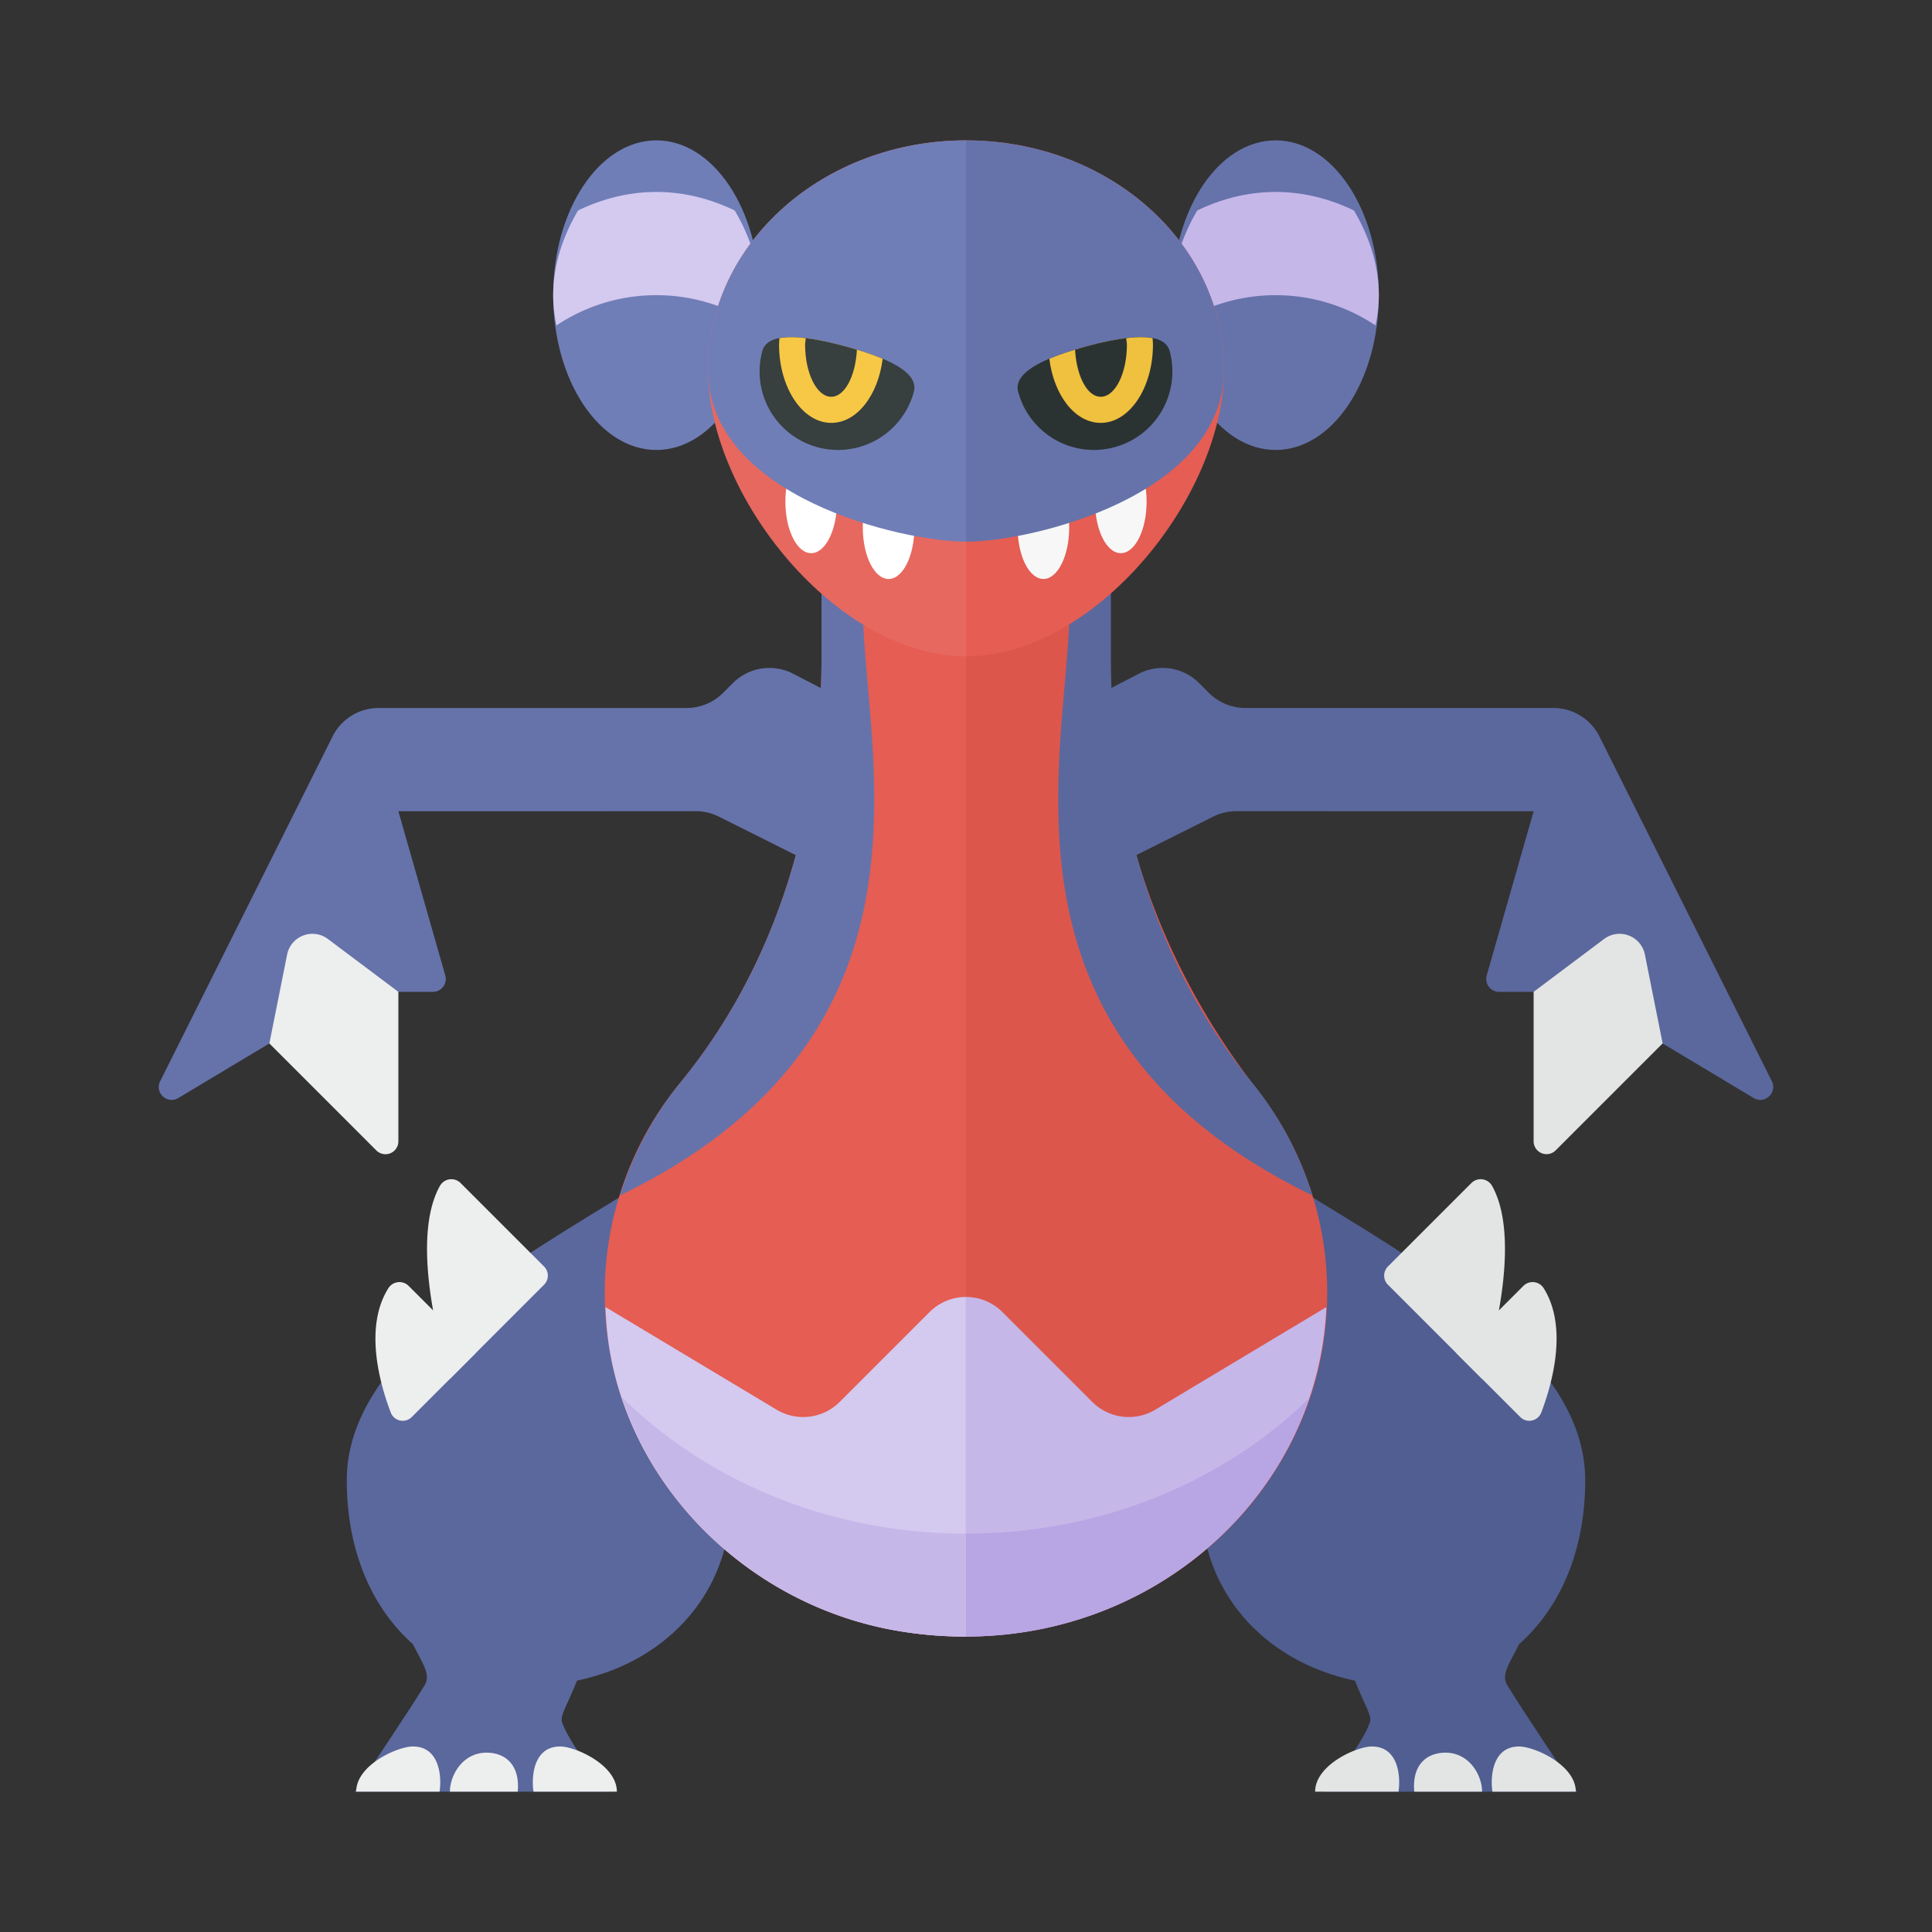 <svg xmlns="http://www.w3.org/2000/svg" width="100%" height="100%" viewBox="-2.72 -2.72 37.44 37.44"><rect x="-2.72" y="-2.72" width="37.44" height="37.44" fill="#333333" stroke="none"/><ellipse cx="10" cy="3" fill="#707EB7" rx="2" ry="3"/><path fill="#D4C9EF" d="M10 3c.717 0 1.382.217 1.937.587.039-.19.063-.386.063-.587 0-.606-.203-1.169-.482-1.641C11.057 1.136 10.546 1 10 1s-1.057.136-1.518.359C8.203 1.831 8 2.394 8 3c0 .201.024.397.063.587A3.479 3.479 0 0110 3z"/><ellipse cx="22" cy="3" fill="#6673AA" rx="2" ry="3"/><path fill="#C6B7E9" d="M22 3c.717 0 1.382.217 1.937.587.039-.19.063-.386.063-.587 0-.606-.203-1.169-.482-1.641C23.057 1.136 22.546 1 22 1s-1.057.136-1.518.359C20.203 1.831 20 2.394 20 3c0 .201.024.397.063.587A3.479 3.479 0 0122 3z"/><path fill="#5B689D" d="M11.437 26.402c0-1.938-.103-6.341-1.771-6.152C7.229 21.75 4 23.527 4 25.964c0 1.391.499 2.483 1.279 3.176.218.417.346.602.232.794C5.237 30.395 4.154 32 4.154 32h4.889c-.373-.485-.771-1.045-.871-1.344-.044-.131.089-.302.289-.807 1.839-.388 2.976-1.799 2.976-3.447z"/><path fill="#EDEEEE" d="M5.281 31.125c-.295 0-1.098.358-1.098.875h1.615c.039-.234.028-.875-.517-.875zm2.855 0c.295 0 1.098.358 1.098.875H7.619c-.039-.234-.028-.875.517-.875zM5.999 32c0-.323.259-.783.754-.754.366.022.603.28.56.754H5.999zm.501-8.5l-1.238 1.238a.248.248 0 01-.41-.085c-.211-.555-.523-1.656-.044-2.412a.253.253 0 01.391-.042L6.5 23.5z"/><path fill="#EDEEEE" d="M7.823 22.177L6 24s-.851-2.552-.198-3.733a.254.254 0 01.402-.063l1.619 1.619a.25.25 0 010 .354z"/><path fill="#515E91" d="M26.721 29.14c.78-.693 1.279-1.784 1.279-3.176 0-2.438-3.229-4.214-5.667-5.714-1.668-.19-1.771 4.214-1.771 6.152 0 1.648 1.138 3.06 2.976 3.448.2.504.333.676.289.807-.1.299-.498.858-.871 1.344h4.889s-1.082-1.605-1.356-2.065c-.114-.194.014-.378.232-.796z"/><path fill="#E3E5E5" d="M26.719 31.125c.295 0 1.098.358 1.098.875h-1.615c-.039-.234-.028-.875.517-.875zm-2.855 0c-.295 0-1.098.358-1.098.875h1.615c.039-.234.028-.875-.517-.875zm2.137.875c0-.323-.259-.783-.754-.754-.366.022-.603.28-.56.754h1.314zm-.501-8.5l1.238 1.238a.248.248 0 00.41-.085c.211-.555.523-1.656.045-2.412a.253.253 0 00-.391-.042L25.5 23.5z"/><path fill="#E3E5E5" d="M24.177 22.177L26 24s.851-2.552.198-3.733a.254.254 0 00-.402-.063l-1.619 1.619a.25.25 0 000 .354z"/><path fill="#DD564C" d="M18.8 10.357V9H16v19.993c3.865-.001 7-2.978 7-6.66a6.408 6.408 0 00-1.368-3.953c-1.81-2.328-2.832-5.125-2.832-8.023z"/><path fill="#E55D53" d="M16 9h-2.8v1.035c0 2.94-.829 5.895-2.727 8.214a6.42 6.42 0 00-1.366 5.266c.474 2.625 2.646 4.791 5.384 5.335a7.695 7.695 0 001.509.143V9z"/><path fill="#6673AA" d="M10.473 18.249a6.543 6.543 0 00-1.179 2.197C15.771 17.311 14 11.825 14 9l-.8-1v2.035c0 2.94-.829 5.895-2.727 8.214z"/><path fill="#5B689D" d="M21.535 18.249a6.543 6.543 0 011.179 2.197C16.237 17.311 18.008 11.825 18.008 9l.8-1v2.035c0 2.94.829 5.895 2.727 8.214z"/><path fill="#6673AA" d="M14 11.035l-1.35-.699a1 1 0 00-1.167.181l-.19.19a1 1 0 01-.707.293H4.618a.998.998 0 00-.894.553l-3.34 6.679c-.112.224.138.455.352.326L2.5 17.501l2.5-1h.669a.25.25 0 00.24-.319L5 13.001 10.764 13a.99.99 0 01.447.106l1.789.895 1-2.966z"/><path fill="#EDEEEE" d="M2.844 15.778L2.5 17.501l2.073 2.073A.25.25 0 005 19.397v-2.896l-1.365-1.024a.5.5 0 00-.791.301z"/><path fill="#5B689D" d="M18 11.035l1.35-.699a1 1 0 011.167.181l.19.19a1 1 0 00.707.293h5.968c.379 0 .725.214.894.553l3.34 6.679c.112.224-.138.455-.352.326L29.5 17.501l-2.5-1h-.669a.25.25 0 01-.24-.319L27 13.001 21.236 13a.99.99 0 00-.447.106L19 14.001l-1-2.966z"/><path fill="#E3E5E5" d="M29.156 15.778L29.5 17.5l-2.073 2.073a.25.25 0 01-.427-.176v-2.896l1.365-1.024a.5.5 0 01.791.301z"/><path fill="#E7685F" d="M16 0c-2.761 0-5 1.99-5 4.444C11 6.899 13.5 10 16 10V0z"/><path fill="#E55D53" d="M21 4.444C21 1.99 18.761 0 16 0v10c2.5 0 5-3.101 5-5.556z"/><ellipse cx="13" cy="7" fill="#FFF" rx=".5" ry="1"/><ellipse cx="14.5" cy="7.5" fill="#FFF" rx=".5" ry="1"/><ellipse cx="19" cy="7" fill="#F7F7F7" rx=".5" ry="1"/><ellipse cx="17.5" cy="7.5" fill="#F7F7F7" rx=".5" ry="1"/><path fill="#707EB7" d="M16 0c-2.761 0-5 1.99-5 4.444 0 2.455 3.75 3.333 5 3.333V0z"/><path fill="#6673AA" d="M21 4.444C21 1.99 18.761 0 16 0v7.778c1.25 0 5-.879 5-3.334z"/><path fill="#2B3332" d="M17.011 4.873c-.109-.405.603-.686 1.337-.883.734-.197 1.491-.309 1.6.096a1.52 1.52 0 01-2.937.787z"/><path fill="#F0C13E" d="M18.348 3.99c-.259.069-.514.15-.733.242.087.707.498 1.243.995 1.243.56 0 1.013-.681 1.013-1.52 0-.042-.006-.081-.008-.122-.311-.06-.792.03-1.267.157z"/><path fill="#2B3332" d="M19.105 3.833a5.65 5.65 0 00-.757.157 7.985 7.985 0 00-.234.067c.027.51.235.912.497.912.28 0 .507-.454.507-1.013-.001-.044-.01-.081-.013-.123z"/><path fill="#373F3F" d="M14.989 4.873c.109-.405-.603-.686-1.337-.883-.734-.197-1.491-.309-1.6.096a1.52 1.52 0 002.937.787z"/><path fill="#F7C845" d="M13.652 3.99c.259.069.514.15.733.242-.087.707-.498 1.243-.995 1.243-.56 0-1.013-.681-1.013-1.52 0-.042.006-.081.008-.122.311-.06.792.03 1.267.157z"/><path fill="#373F3F" d="M12.895 3.833c.236.029.497.087.757.157.079.021.157.044.234.067-.027.51-.235.912-.497.912-.28 0-.507-.454-.507-1.013.001-.044.01-.081.013-.123z"/><path fill="#D4C9EF" d="M16 22.414a.997.997 0 00-.707.293l-1.741 1.741a1.001 1.001 0 01-1.222.15l-3.318-1.99c.013.299.039.6.094.907.474 2.625 2.646 4.791 5.384 5.335a7.7 7.7 0 001.509.145v-6.581z"/><path fill="#C6B7E9" d="M22.983 22.61l-3.314 1.988a1.001 1.001 0 01-1.222-.15l-1.741-1.741a.997.997 0 00-.707-.293v6.58c3.766-.001 6.831-2.832 6.984-6.384z"/><path fill="#C6B7E9" d="M14.491 28.85a7.7 7.7 0 001.509.145V27c-2.648 0-5.022-1.023-6.669-2.642.741 2.235 2.723 4.007 5.16 4.492z"/><path fill="#B8A5E4" d="M16 27v1.995c3.112-.001 5.74-1.938 6.647-4.615C21.001 25.986 18.637 27 16 27z"/></svg>